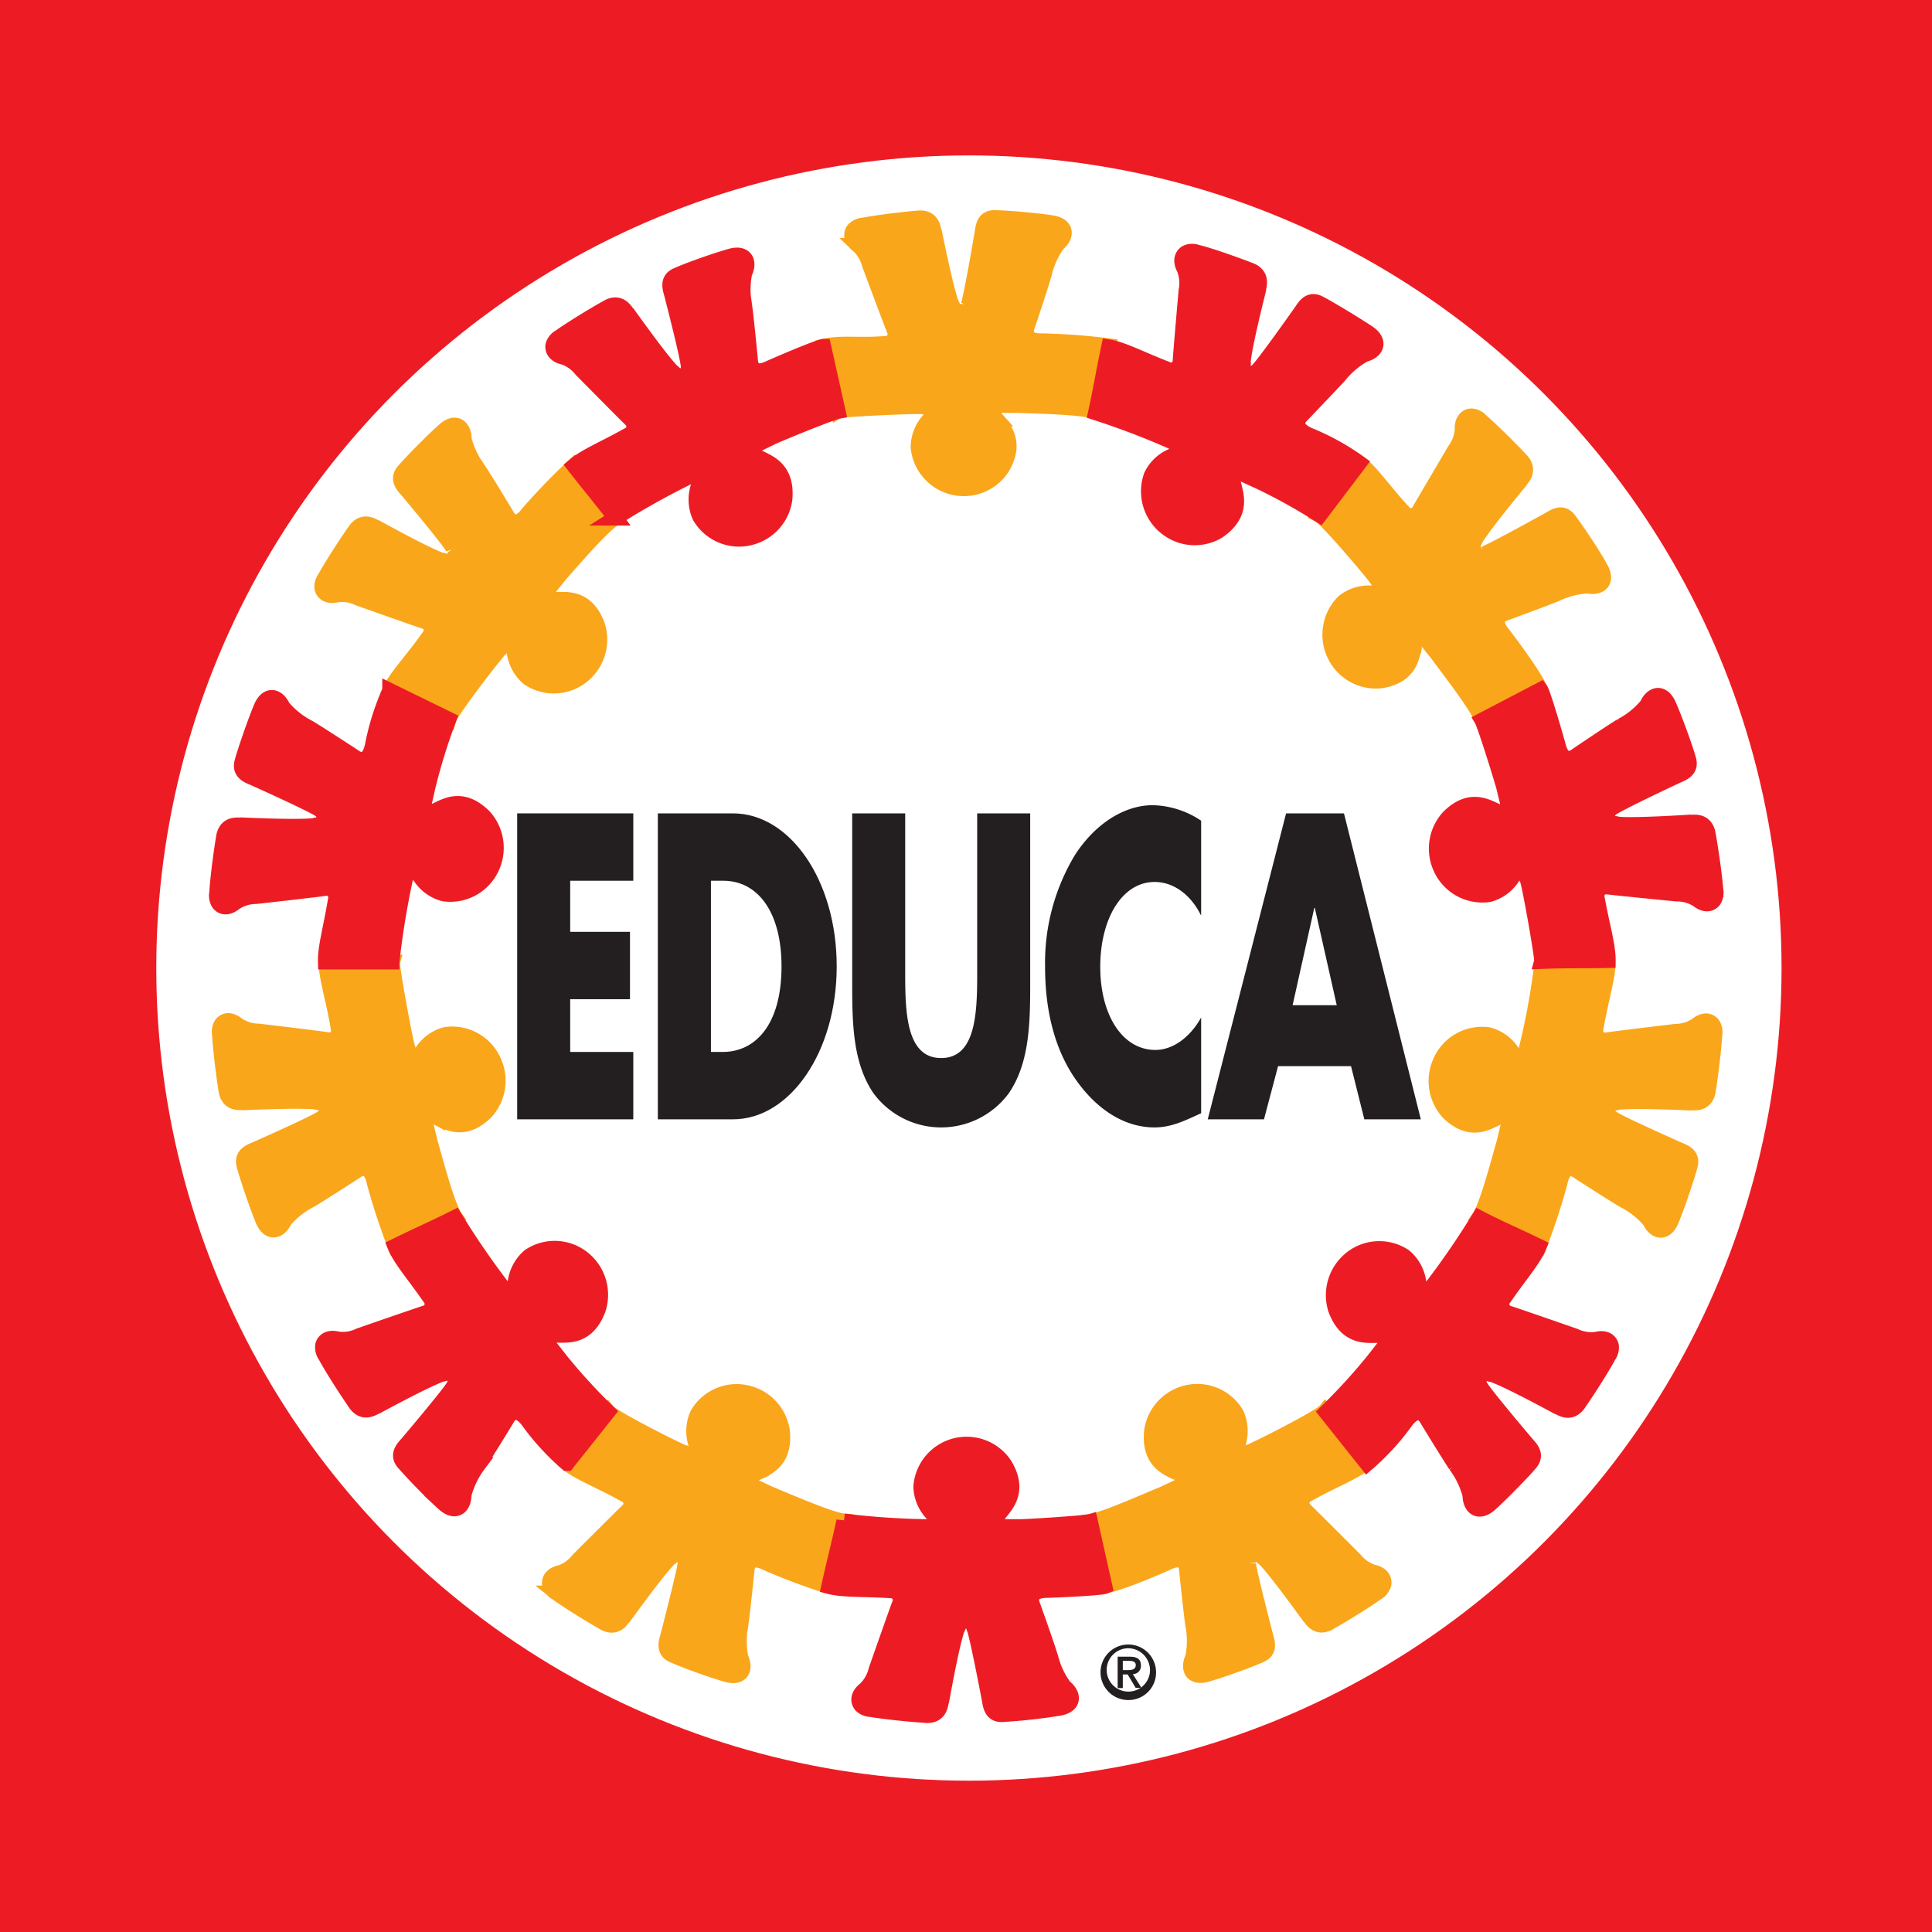 <svg xmlns="http://www.w3.org/2000/svg" viewBox="0 0 221.97 221.97"><rect x="0" y="0" width="221.97" height="221.97" fill="#333333" stroke="none"/><defs><style>.cls-1,.cls-7{fill:#ed1c24;}.cls-2{fill:#fff;}.cls-3,.cls-6,.cls-8{fill:none;}.cls-3{stroke:#fff;stroke-linejoin:round;stroke-width:1.13px;}.cls-4{fill:#231f20;}.cls-4,.cls-5,.cls-6,.cls-7,.cls-8{fill-rule:evenodd;}.cls-5{fill:#faa61a;}.cls-6{stroke:#faa61a;}.cls-6,.cls-8{stroke-miterlimit:3.86;stroke-width:1.74px;}.cls-8{stroke:#ed1c24;}</style></defs><g id="Layer_2" data-name="Layer 2"><g id="Layer_1-2" data-name="Layer 1"><polygon class="cls-1" points="0 0 221.97 0 221.97 221.97 0 221.97 0 0 0 0"/><circle class="cls-2" cx="111.32" cy="111.22" r="92.8"/><circle class="cls-3" cx="111.32" cy="111.22" r="92.8"/><path class="cls-4" d="M129,192.38h.56l.92,1.54h.67l-1-1.58a.92.92,0,0,0,.93-1c0-.73-.44-1-1.31-1h-1.36v3.6H129Zm0-.5v-1.06h.71c.36,0,.78.05.78.49s-.39.57-.83.57Zm3.82.18a3.19,3.19,0,1,0-3.18,3.26A3.16,3.16,0,0,0,132.82,192.06Zm-.7,0a2.49,2.49,0,1,1-2.48-2.69A2.52,2.52,0,0,1,132.12,192.06Z"/><path class="cls-5" d="M79.39,167.08a.72.72,0,0,0,.64-.69l-.07-.47a4.7,4.7,0,0,1,.17-3.43,5.2,5.2,0,0,1,6-2.38,5.3,5.3,0,0,1,3.76,4.38c.32,3.49-1.89,4.21-3,4.76a1.08,1.08,0,0,0-.61.78.89.89,0,0,0,.54.83l1.65.78c2.43,1,7,3,8.51,3.12l-1.76,7.5a71.47,71.47,0,0,1-7.14-2.67c-1.53-.77-2.23-.23-2.28.93,0,0-.44,4.36-.69,6.12a10,10,0,0,0,0,3.82c.63,1.3.08,2.46-1.71,1.9-2-.58-5.05-1.72-6-2.16-1.21-.47-.87-1.52-.68-2.18,0,0,2-7.71,2-8.4a.92.92,0,0,0-1.57-.74s-.5.06-5.36,6.76c-.21.1-.78,1.6-2.28.87-2.55-1.45-5.07-3.11-5.52-3.47a1.63,1.63,0,0,1-.83-.95c-.11-.54.18-1.2,1.25-1.41a4.41,4.41,0,0,0,2-1.44s5.37-5.37,5.77-5.73a1.08,1.08,0,0,0-.34-1.76c-2.72-1.55-5.41-2.55-6.66-3.63,1.95-2.56,3-3.83,4.68-5.94.61.74,8.21,4.59,8.82,4.75A.91.91,0,0,0,79.39,167.08Z"/><path class="cls-6" d="M79.39,167.08a.72.72,0,0,0,.64-.69l-.07-.47a4.7,4.7,0,0,1,.17-3.43,5.2,5.2,0,0,1,6-2.38,5.3,5.3,0,0,1,3.76,4.38c.32,3.49-1.89,4.21-3,4.76a1.08,1.08,0,0,0-.61.78.89.89,0,0,0,.54.83l1.65.78c2.43,1,7,3,8.51,3.12l-1.76,7.5a71.47,71.47,0,0,1-7.14-2.67c-1.53-.77-2.23-.23-2.28.93,0,0-.44,4.36-.69,6.12a10,10,0,0,0,0,3.82c.63,1.3.08,2.46-1.71,1.9-2-.58-5.05-1.72-6-2.16-1.21-.47-.87-1.52-.68-2.18,0,0,2-7.71,2-8.4a.92.92,0,0,0-1.57-.74s-.5.06-5.36,6.76c-.21.1-.78,1.6-2.28.87-2.55-1.45-5.07-3.11-5.52-3.47a1.63,1.63,0,0,1-.83-.95c-.11-.54.18-1.2,1.25-1.41a4.41,4.41,0,0,0,2-1.44s5.37-5.37,5.77-5.73a1.08,1.08,0,0,0-.34-1.76c-2.72-1.55-5.41-2.55-6.66-3.63,1.95-2.56,3-3.83,4.68-5.94.61.74,8.21,4.59,8.82,4.75A.91.91,0,0,0,79.39,167.08Z"/><path class="cls-5" d="M47.22,121.14a.71.71,0,0,0,.93.07l.32-.35a4.63,4.63,0,0,1,2.76-2,5.23,5.23,0,0,1,5.57,3.24,5.33,5.33,0,0,1-1,5.69c-2.5,2.44-4.43,1.14-5.52.64a1.05,1.05,0,0,0-1,0,.89.89,0,0,0-.31.94l.43,1.79c.73,2.56,2,7.41,2.89,8.67l-6.9,3.29s-1.48-3.8-2.39-7.3c-.36-1.7-1.21-1.91-2.14-1.23,0,0-3.65,2.37-5.17,3.28a9.61,9.61,0,0,0-3,2.36c-.61,1.31-1.85,1.6-2.53-.16-.78-1.92-1.82-5.07-2.09-6.11-.39-1.26.63-1.64,1.26-1.9,0,0,7.24-3.2,7.74-3.68a.93.93,0,0,0-.41-1.7s-.35-.36-8.57,0c-.2-.11-1.73.38-2.09-1.26-.47-2.92-.75-5.94-.76-6.52a1.64,1.64,0,0,1,.22-1.25c.35-.43,1-.61,1.87.11a4.44,4.44,0,0,0,2.39.72s7.51.89,8,1a1.08,1.08,0,0,0,1.14-1.38c-.49-3.11-1.42-5.87-1.36-7.54,3.19-.05,4.9,0,7.58,0-.11.36,1.52,9.33,1.78,9.91A1,1,0,0,0,47.22,121.14Z"/><path class="cls-6" d="M47.22,121.14a.71.71,0,0,0,.93.07l.32-.35a4.63,4.63,0,0,1,2.76-2,5.23,5.23,0,0,1,5.57,3.24,5.33,5.33,0,0,1-1,5.69c-2.5,2.44-4.43,1.14-5.52.64a1.05,1.05,0,0,0-1,0,.89.89,0,0,0-.31.94l.43,1.79c.73,2.56,2,7.41,2.89,8.67l-6.9,3.29s-1.48-3.8-2.39-7.3c-.36-1.7-1.21-1.91-2.14-1.23,0,0-3.65,2.37-5.17,3.28a9.61,9.61,0,0,0-3,2.36c-.61,1.31-1.85,1.6-2.53-.16-.78-1.92-1.82-5.07-2.09-6.11-.39-1.26.63-1.64,1.26-1.9,0,0,7.24-3.2,7.74-3.68a.93.93,0,0,0-.41-1.7s-.35-.36-8.57,0c-.2-.11-1.73.38-2.09-1.26-.47-2.92-.75-5.94-.76-6.52a1.64,1.64,0,0,1,.22-1.25c.35-.43,1-.61,1.87.11a4.44,4.44,0,0,0,2.39.72s7.51.89,8,1a1.08,1.08,0,0,0,1.14-1.38c-.49-3.11-1.42-5.87-1.36-7.54,3.19-.05,4.9,0,7.58,0-.11.36,1.52,9.33,1.78,9.91A1,1,0,0,0,47.22,121.14Z"/><path class="cls-7" d="M58.2,148.12a.71.71,0,0,0,.87-.34l.13-.46a4.75,4.75,0,0,1,1.62-3,5.21,5.21,0,0,1,6.42.48,5.35,5.35,0,0,1,1.5,5.59c-1.21,3.29-3.5,3-4.7,3a1.07,1.07,0,0,0-.89.43.9.9,0,0,0,.13,1l1.19,1.52a67.36,67.36,0,0,0,5.38,5.87l-4.71,5.92a28.45,28.45,0,0,1-4.47-4.89c-1.05-1.37-1.91-1.19-2.46-.16,0,0-2.27,3.73-3.25,5.21a10,10,0,0,0-1.66,3.43c0,1.45-1,2.25-2.35,1a63.79,63.79,0,0,1-4.51-4.59c-.89-.95-.13-1.75.33-2.26,0,0,5.14-6.05,5.39-6.7a.94.94,0,0,0-1.1-1.36s-.48-.16-7.73,3.75c-.23,0-1.4,1.1-2.43-.22-1.67-2.42-3.23-5-3.49-5.54a1.71,1.71,0,0,1-.33-1.22c.13-.54.67-1,1.73-.73a4.3,4.3,0,0,0,2.46-.39s7.15-2.49,7.67-2.63a1.08,1.08,0,0,0,.44-1.74c-1.78-2.59-3.38-4.38-4-5.91,2.9-1.42,4.39-2.05,6.88-3.3a92.9,92.9,0,0,0,5.39,7.87A.93.93,0,0,0,58.2,148.12Z"/><path class="cls-8" d="M58.2,148.12a.71.71,0,0,0,.87-.34l.13-.46a4.75,4.75,0,0,1,1.62-3,5.21,5.21,0,0,1,6.42.48,5.35,5.35,0,0,1,1.5,5.59c-1.21,3.29-3.5,3-4.7,3a1.07,1.07,0,0,0-.89.43.9.9,0,0,0,.13,1l1.19,1.52a67.36,67.36,0,0,0,5.38,5.87l-4.71,5.92a28.45,28.45,0,0,1-4.47-4.89c-1.05-1.37-1.91-1.19-2.46-.16,0,0-2.27,3.73-3.25,5.21a10,10,0,0,0-1.66,3.43c0,1.45-1,2.25-2.35,1a63.79,63.79,0,0,1-4.51-4.59c-.89-.95-.13-1.75.33-2.26,0,0,5.14-6.05,5.39-6.7a.94.94,0,0,0-1.1-1.36s-.48-.16-7.73,3.75c-.23,0-1.4,1.1-2.43-.22-1.67-2.42-3.23-5-3.49-5.54a1.71,1.71,0,0,1-.33-1.22c.13-.54.67-1,1.73-.73a4.3,4.3,0,0,0,2.46-.39s7.15-2.49,7.67-2.63a1.08,1.08,0,0,0,.44-1.74c-1.78-2.59-3.38-4.38-4-5.91,2.9-1.42,4.39-2.05,6.88-3.3a92.9,92.9,0,0,0,5.39,7.87A.93.93,0,0,0,58.2,148.12Z"/><path class="cls-5" d="M142.8,167.06a.71.71,0,0,1-.63-.69l.07-.47a4.81,4.81,0,0,0-.17-3.43,5.22,5.22,0,0,0-6-2.38,5.3,5.3,0,0,0-3.76,4.38c-.32,3.5,1.88,4.21,2.95,4.76a1.05,1.05,0,0,1,.61.78.88.88,0,0,1-.53.83l-1.65.78c-2.44,1-6.89,3-8.42,3.19l1.63,7.42s1.61-.21,7.17-2.66c1.54-.77,2.23-.23,2.28.93,0,0,.45,4.36.69,6.13a9.57,9.57,0,0,1,0,3.81c-.63,1.3-.07,2.46,1.71,1.9,2-.58,5.06-1.72,6-2.16,1.21-.47.86-1.52.67-2.18,0,0-2-7.71-2-8.4a.92.92,0,0,1,1.57-.74s.5.06,5.35,6.76c.21.1.79,1.61,2.28.87,2.55-1.45,5.07-3.11,5.53-3.46a1.65,1.65,0,0,0,.82-1c.12-.54-.17-1.2-1.25-1.41a4.55,4.55,0,0,1-2.05-1.43s-5.37-5.38-5.77-5.74a1.08,1.08,0,0,1,.35-1.76c2.72-1.55,5.4-2.55,6.65-3.63-1.95-2.56-3-3.83-4.68-5.93-.61.73-8.21,4.58-8.81,4.74A.94.94,0,0,1,142.8,167.06Z"/><path class="cls-6" d="M142.8,167.06a.71.71,0,0,1-.63-.69l.07-.47a4.81,4.81,0,0,0-.17-3.43,5.22,5.22,0,0,0-6-2.38,5.3,5.3,0,0,0-3.76,4.38c-.32,3.5,1.88,4.21,2.95,4.76a1.05,1.05,0,0,1,.61.78.88.88,0,0,1-.53.83l-1.65.78c-2.44,1-6.89,3-8.42,3.19l1.63,7.42s1.61-.21,7.17-2.66c1.54-.77,2.23-.23,2.28.93,0,0,.45,4.36.69,6.13a9.57,9.57,0,0,1,0,3.81c-.63,1.3-.07,2.46,1.71,1.9,2-.58,5.06-1.72,6-2.16,1.21-.47.86-1.52.67-2.18,0,0-2-7.71-2-8.4a.92.92,0,0,1,1.57-.74s.5.06,5.35,6.76c.21.1.79,1.61,2.28.87,2.55-1.45,5.07-3.11,5.53-3.46a1.65,1.65,0,0,0,.82-1c.12-.54-.17-1.2-1.25-1.41a4.55,4.55,0,0,1-2.05-1.43s-5.37-5.38-5.77-5.74a1.08,1.08,0,0,1,.35-1.76c2.72-1.55,5.4-2.55,6.65-3.63-1.95-2.56-3-3.83-4.68-5.93-.61.73-8.21,4.58-8.81,4.74A.94.94,0,0,1,142.8,167.06Z"/><path class="cls-5" d="M175,121.17a.71.71,0,0,1-.93.07l-.32-.35a4.63,4.63,0,0,0-2.76-2,5.23,5.23,0,0,0-5.57,3.24,5.36,5.36,0,0,0,1,5.7c2.51,2.43,4.44,1.13,5.53.63a1.05,1.05,0,0,1,1,0,.92.92,0,0,1,.31.95l-.43,1.78c-.73,2.56-2,7.41-2.89,8.68l6.9,3.28a75.78,75.78,0,0,0,2.39-7.3c.35-1.7,1.21-1.91,2.14-1.22,0,0,3.65,2.36,5.17,3.27a9.61,9.61,0,0,1,3,2.36c.61,1.31,1.85,1.6,2.53-.16.78-1.92,1.82-5.07,2.09-6.11.39-1.26-.63-1.64-1.27-1.9,0,0-7.23-3.2-7.73-3.68a.93.93,0,0,1,.41-1.7s.35-.36,8.57,0c.2-.1,1.73.38,2.09-1.26.47-2.92.75-5.94.76-6.52a1.64,1.64,0,0,0-.22-1.25c-.35-.42-1-.61-1.87.11a4.44,4.44,0,0,1-2.39.72s-7.51.89-8,1a1.08,1.08,0,0,1-1.15-1.37c.5-3.12,1.54-6.39,1.36-7.78-3.19,0-4.85,0-7.53,0a78.78,78.78,0,0,1-1.82,10.12A1,1,0,0,1,175,121.17Z"/><path class="cls-6" d="M175,121.17a.71.71,0,0,1-.93.07l-.32-.35a4.63,4.63,0,0,0-2.76-2,5.23,5.23,0,0,0-5.57,3.24,5.36,5.36,0,0,0,1,5.7c2.51,2.43,4.44,1.13,5.53.63a1.05,1.05,0,0,1,1,0,.92.92,0,0,1,.31.95l-.43,1.78c-.73,2.56-2,7.41-2.89,8.68l6.9,3.28a75.78,75.78,0,0,0,2.39-7.3c.35-1.7,1.21-1.91,2.14-1.22,0,0,3.65,2.36,5.17,3.27a9.61,9.61,0,0,1,3,2.36c.61,1.31,1.85,1.6,2.53-.16.78-1.92,1.82-5.07,2.09-6.11.39-1.26-.63-1.64-1.27-1.9,0,0-7.23-3.2-7.73-3.68a.93.93,0,0,1,.41-1.7s.35-.36,8.57,0c.2-.1,1.73.38,2.09-1.26.47-2.92.75-5.94.76-6.52a1.64,1.64,0,0,0-.22-1.25c-.35-.42-1-.61-1.87.11a4.44,4.44,0,0,1-2.39.72s-7.51.89-8,1a1.08,1.08,0,0,1-1.15-1.37c.5-3.12,1.54-6.39,1.36-7.78-3.19,0-4.85,0-7.53,0a78.78,78.78,0,0,1-1.82,10.12A1,1,0,0,1,175,121.17Z"/><path class="cls-7" d="M164,148.15a.71.71,0,0,1-.87-.34l-.13-.46a4.72,4.72,0,0,0-1.63-3,5.2,5.2,0,0,0-6.41.48,5.37,5.37,0,0,0-1.51,5.59c1.22,3.29,3.51,3,4.71,3a1.05,1.05,0,0,1,.89.44.89.89,0,0,1-.13,1l-1.19,1.52a67.36,67.36,0,0,1-5.38,5.87l4.71,5.92a28,28,0,0,0,4.47-4.89c1.05-1.37,1.91-1.19,2.46-.16,0,0,2.27,3.73,3.25,5.21a10,10,0,0,1,1.66,3.43c0,1.45,1,2.25,2.35,1,1.53-1.39,3.82-3.77,4.51-4.59.89-1,.13-1.75-.33-2.27,0,0-5.14-6.05-5.39-6.7a.93.93,0,0,1,1.1-1.35s.48-.17,7.73,3.74c.23,0,1.4,1.1,2.43-.22,1.67-2.42,3.23-5,3.48-5.54a1.67,1.67,0,0,0,.34-1.22c-.13-.54-.67-1-1.73-.72a4.46,4.46,0,0,1-2.47-.4s-7.14-2.49-7.66-2.63a1.08,1.08,0,0,1-.44-1.74c1.78-2.59,3.38-4.38,4-5.91-2.9-1.42-4.39-2-6.88-3.3a92.9,92.9,0,0,1-5.39,7.87A.9.9,0,0,1,164,148.15Z"/><path class="cls-8" d="M164,148.15a.71.71,0,0,1-.87-.34l-.13-.46a4.72,4.72,0,0,0-1.63-3,5.2,5.2,0,0,0-6.41.48,5.37,5.37,0,0,0-1.51,5.59c1.22,3.29,3.51,3,4.71,3a1.05,1.05,0,0,1,.89.44.89.89,0,0,1-.13,1l-1.19,1.52a67.36,67.36,0,0,1-5.38,5.87l4.71,5.92a28,28,0,0,0,4.47-4.89c1.05-1.37,1.91-1.19,2.46-.16,0,0,2.27,3.73,3.25,5.21a10,10,0,0,1,1.66,3.43c0,1.45,1,2.25,2.35,1,1.53-1.39,3.82-3.77,4.51-4.59.89-1,.13-1.75-.33-2.27,0,0-5.14-6.05-5.39-6.7a.93.93,0,0,1,1.1-1.35s.48-.17,7.73,3.74c.23,0,1.4,1.1,2.43-.22,1.67-2.42,3.23-5,3.48-5.54a1.67,1.67,0,0,0,.34-1.22c-.13-.54-.67-1-1.73-.72a4.46,4.46,0,0,1-2.47-.4s-7.14-2.49-7.66-2.63a1.08,1.08,0,0,1-.44-1.74c1.78-2.59,3.38-4.38,4-5.91-2.9-1.42-4.39-2-6.88-3.3a92.9,92.9,0,0,1-5.39,7.87A.9.9,0,0,1,164,148.15Z"/><path class="cls-7" d="M107.13,175.24a.74.74,0,0,0,.27-.91l-.26-.39a4.69,4.69,0,0,1-1.33-3.16,5.26,5.26,0,0,1,9.64-2.47c1.79,3,.11,4.62-.62,5.58a1,1,0,0,0-.21,1,.87.87,0,0,0,.84.52h1.92c2.88-.12,7.5-.47,7.89-.59l1.66,7.44s-.51.22-6.58.45c-1.72,0-2.11.77-1.66,1.84,0,0,1.48,4.12,2,5.82a9.79,9.79,0,0,0,1.62,3.45c1.13.89,1.13,2.18-.72,2.45a63.38,63.38,0,0,1-6.37.7c-1.29.11-1.43-1-1.54-1.67,0,0-1.48-7.83-1.83-8.43a.92.92,0,0,0-1.74,0s-.42.27-1.91,8.44c-.15.18,0,1.79-1.69,1.78-2.92-.19-5.9-.58-6.46-.7a1.62,1.62,0,0,1-1.15-.5c-.34-.43-.36-1.15.51-1.82a4.51,4.51,0,0,0,1.24-2.19s2.52-7.19,2.73-7.69a1.08,1.08,0,0,0-1.06-1.44c-3.12-.2-5.5-.06-7.09-.49.7-3.18,1.14-4.75,1.73-7.5a88,88,0,0,0,9.45.65A.92.92,0,0,0,107.13,175.24Z"/><path class="cls-8" d="M107.13,175.24a.74.74,0,0,0,.27-.91l-.26-.39a4.69,4.69,0,0,1-1.33-3.16,5.26,5.26,0,0,1,9.64-2.47c1.79,3,.11,4.62-.62,5.58a1,1,0,0,0-.21,1,.87.87,0,0,0,.84.52h1.92c2.88-.12,7.5-.47,7.89-.59l1.66,7.44s-.51.22-6.58.45c-1.72,0-2.11.77-1.66,1.84,0,0,1.48,4.12,2,5.82a9.79,9.79,0,0,0,1.62,3.45c1.13.89,1.13,2.18-.72,2.45a63.38,63.38,0,0,1-6.37.7c-1.29.11-1.43-1-1.54-1.67,0,0-1.48-7.83-1.83-8.43a.92.92,0,0,0-1.74,0s-.42.27-1.91,8.44c-.15.18,0,1.79-1.69,1.78-2.92-.19-5.9-.58-6.46-.7a1.62,1.62,0,0,1-1.15-.5c-.34-.43-.36-1.15.51-1.82a4.51,4.51,0,0,0,1.24-2.19s2.52-7.19,2.73-7.69a1.08,1.08,0,0,0-1.06-1.44c-3.12-.2-5.5-.06-7.09-.49.7-3.18,1.14-4.75,1.73-7.5a88,88,0,0,0,9.45.65A.92.92,0,0,0,107.13,175.24Z"/><path class="cls-5" d="M158.59,67.36a.72.72,0,0,1-.51.79l-.47,0a4.64,4.64,0,0,0-3.25,1,5.34,5.34,0,0,0-.84,6.44,5.25,5.25,0,0,0,5.12,2.62c3.43-.53,3.59-2.86,3.86-4a1,1,0,0,1,.6-.78.87.87,0,0,1,.93.32l1.14,1.43c1.58,2.14,4.57,6,5.1,7.47L177,79.26s-.59-1.53-4.29-6.39c-1.11-1.32-.76-2.13.34-2.46,0,0,4.08-1.49,5.72-2.16a9.62,9.62,0,0,1,3.66-.94c1.4.3,2.38-.52,1.41-2.13-1-1.8-2.88-4.55-3.53-5.4-.75-1.07-1.67-.48-2.26-.13,0,0-6.92,3.85-7.6,4a.94.94,0,0,1-1.09-1.37s-.06-.5,5.2-6.88c.05-.23,1.35-1.16.29-2.44-2-2.15-4.22-4.22-4.67-4.58a1.63,1.63,0,0,0-1.11-.58c-.55,0-1.12.46-1.06,1.57a4.57,4.57,0,0,1-.88,2.36s-3.87,6.56-4.11,7a1.07,1.07,0,0,1-1.78.09c-2.15-2.3-3.75-4.69-5.1-5.65-2,2.53-3,3.86-4.57,6,.86.42,6.4,6.94,6.7,7.5A.94.94,0,0,1,158.59,67.36Z"/><path class="cls-6" d="M158.59,67.36a.72.72,0,0,1-.51.79l-.47,0a4.64,4.64,0,0,0-3.25,1,5.34,5.34,0,0,0-.84,6.44,5.25,5.25,0,0,0,5.12,2.62c3.43-.53,3.59-2.86,3.86-4a1,1,0,0,1,.6-.78.87.87,0,0,1,.93.32l1.14,1.43c1.58,2.14,4.57,6,5.1,7.47L177,79.26s-.59-1.53-4.29-6.39c-1.11-1.32-.76-2.13.34-2.46,0,0,4.08-1.49,5.72-2.16a9.62,9.62,0,0,1,3.66-.94c1.4.3,2.38-.52,1.41-2.13-1-1.8-2.88-4.55-3.53-5.4-.75-1.07-1.67-.48-2.26-.13,0,0-6.92,3.85-7.6,4a.94.94,0,0,1-1.09-1.37s-.06-.5,5.2-6.88c.05-.23,1.35-1.16.29-2.44-2-2.15-4.22-4.22-4.67-4.58a1.63,1.63,0,0,0-1.11-.58c-.55,0-1.12.46-1.06,1.57a4.57,4.57,0,0,1-.88,2.36s-3.87,6.56-4.11,7a1.07,1.07,0,0,1-1.78.09c-2.15-2.3-3.75-4.69-5.1-5.65-2,2.53-3,3.86-4.57,6,.86.42,6.4,6.94,6.7,7.5A.94.94,0,0,1,158.59,67.36Z"/><path class="cls-5" d="M106.72,46.93a.71.71,0,0,1,.29.89l-.25.4a4.66,4.66,0,0,0-1.26,3.19,5.26,5.26,0,0,0,9.68,2.27c1.73-3,0-4.62-.73-5.57a1.06,1.06,0,0,1-.23-1,.87.87,0,0,1,.83-.54h1.82c2.63.09,7.61.2,9,.73l1.49-7.56a74.22,74.22,0,0,0-7.6-.57c-1.71.06-2.12-.72-1.69-1.8,0,0,1.39-4.15,1.89-5.86a9.75,9.75,0,0,1,1.56-3.48c1.11-.91,1.08-2.2-.77-2.44-2-.3-5.31-.56-6.38-.57-1.3-.08-1.42,1-1.52,1.7,0,0-1.32,7.86-1.66,8.47a.92.92,0,0,1-1.73,0s-.43-.26-2.08-8.39c-.16-.18-.06-1.79-1.72-1.75-2.92.24-5.9.7-6.45.83a1.61,1.61,0,0,0-1.14.52c-.33.44-.34,1.16.55,1.81a4.51,4.51,0,0,1,1.27,2.16s2.67,7.15,2.89,7.64a1.08,1.08,0,0,1-1,1.46c-3.11.26-5-.14-7.11.32.72,3.15.92,4.79,1.59,7.42.32-.2,9.14-.6,9.76-.49A.92.92,0,0,1,106.72,46.93Z"/><path class="cls-6" d="M106.72,46.93a.71.71,0,0,1,.29.89l-.25.4a4.66,4.66,0,0,0-1.26,3.19,5.26,5.26,0,0,0,9.68,2.27c1.73-3,0-4.62-.73-5.57a1.06,1.06,0,0,1-.23-1,.87.87,0,0,1,.83-.54h1.82c2.63.09,7.61.2,9,.73l1.49-7.56a74.22,74.22,0,0,0-7.6-.57c-1.71.06-2.12-.72-1.69-1.8,0,0,1.39-4.15,1.89-5.86a9.75,9.75,0,0,1,1.56-3.48c1.11-.91,1.08-2.2-.77-2.44-2-.3-5.31-.56-6.38-.57-1.3-.08-1.42,1-1.52,1.7,0,0-1.32,7.86-1.66,8.47a.92.92,0,0,1-1.73,0s-.43-.26-2.08-8.39c-.16-.18-.06-1.79-1.72-1.75-2.92.24-5.9.7-6.45.83a1.61,1.61,0,0,0-1.14.52c-.33.44-.34,1.16.55,1.81a4.51,4.51,0,0,1,1.27,2.16s2.67,7.15,2.89,7.64a1.08,1.08,0,0,1-1,1.46c-3.11.26-5-.14-7.11.32.72,3.15.92,4.79,1.59,7.42.32-.2,9.14-.6,9.76-.49A.92.92,0,0,1,106.72,46.93Z"/><path class="cls-7" d="M135.3,51.16a.72.72,0,0,1-.12.93l-.41.25a4.62,4.62,0,0,0-2.5,2.32,5.32,5.32,0,0,0,2,6.17A5.23,5.23,0,0,0,140,61c2.86-2,2-4.16,1.74-5.34a1,1,0,0,1,.2-1,.85.85,0,0,1,1-.12l1.75.8a66.88,66.88,0,0,1,6.94,3.85l4.55-6a27.6,27.6,0,0,0-5.78-3.2c-1.57-.7-1.6-1.59-.75-2.37,0,0,3-3.13,4.22-4.45a9.69,9.69,0,0,1,2.9-2.45c1.39-.34,1.92-1.51.35-2.54s-4.54-2.83-5.5-3.31c-1.13-.64-1.71.3-2.09.87,0,0-4.57,6.5-5.14,6.9a.92.92,0,0,1-1.56-.75s-.28-.42,1.73-8.47c-.07-.23.71-1.64-.8-2.33-2.73-1.06-5.61-2-6.17-2.08a1.59,1.59,0,0,0-1.25,0c-.49.25-.81.9-.28,1.87a4.55,4.55,0,0,1,.22,2.51s-.67,7.61-.68,8.15a1.06,1.06,0,0,1-1.56.85c-2.92-1.12-5-2.25-6.65-2.52-.67,3.18-.91,4.79-1.51,7.54a90,90,0,0,1,8.86,3.38A.9.9,0,0,1,135.3,51.16Z"/><path class="cls-8" d="M135.3,51.16a.72.72,0,0,1-.12.93l-.41.25a4.62,4.62,0,0,0-2.5,2.32,5.32,5.32,0,0,0,2,6.17A5.23,5.23,0,0,0,140,61c2.86-2,2-4.16,1.74-5.34a1,1,0,0,1,.2-1,.85.85,0,0,1,1-.12l1.75.8a66.88,66.88,0,0,1,6.94,3.85l4.55-6a27.6,27.6,0,0,0-5.78-3.2c-1.57-.7-1.6-1.59-.75-2.37,0,0,3-3.13,4.22-4.45a9.69,9.69,0,0,1,2.9-2.45c1.39-.34,1.92-1.51.35-2.54s-4.54-2.83-5.5-3.31c-1.13-.64-1.71.3-2.09.87,0,0-4.57,6.5-5.14,6.9a.92.92,0,0,1-1.56-.75s-.28-.42,1.73-8.47c-.07-.23.71-1.64-.8-2.33-2.73-1.06-5.61-2-6.17-2.08a1.59,1.59,0,0,0-1.25,0c-.49.25-.81.9-.28,1.87a4.55,4.55,0,0,1,.22,2.51s-.67,7.61-.68,8.15a1.06,1.06,0,0,1-1.56.85c-2.92-1.12-5-2.25-6.65-2.52-.67,3.18-.91,4.79-1.51,7.54a90,90,0,0,1,8.86,3.38A.9.9,0,0,1,135.3,51.16Z"/><path class="cls-7" d="M175.08,100.34a.72.72,0,0,0-.94,0l-.31.36a4.69,4.69,0,0,1-2.71,2.06,5.25,5.25,0,0,1-5.64-3.13,5.35,5.35,0,0,1,.93-5.72c2.46-2.48,4.41-1.22,5.51-.74a1.05,1.05,0,0,0,1,0,.87.87,0,0,0,.29-.94l-.46-1.89c-.81-2.79-2.26-7.24-2.47-7.59L177,79.24s.33.45,2,6.34c.39,1.69,1.25,1.89,2.17,1.18,0,0,3.6-2.44,5.1-3.37A9.52,9.52,0,0,0,189.23,81c.58-1.32,1.83-1.63,2.54.12.82,1.9,1.92,5,2.21,6.06.41,1.25-.6,1.65-1.23,1.92,0,0-7.17,3.35-7.66,3.84a.93.93,0,0,0,.44,1.69s.36.35,8.57-.16c.21.1,1.72-.42,2.12,1.22.52,2.9.87,5.92.89,6.5a1.67,1.67,0,0,1-.2,1.25c-.34.44-1,.63-1.87-.06a4.36,4.36,0,0,0-2.41-.68s-7.52-.74-8-.82a1.07,1.07,0,0,0-1.12,1.39c.56,3.11,1.27,5.41,1.24,7.07-3.22.07-4.84,0-7.62.11.1-.36-1.4-8.84-1.66-9.42A1,1,0,0,0,175.08,100.34Z"/><path class="cls-8" d="M175.08,100.34a.72.72,0,0,0-.94,0l-.31.36a4.69,4.69,0,0,1-2.71,2.06,5.25,5.25,0,0,1-5.64-3.13,5.35,5.35,0,0,1,.93-5.72c2.46-2.48,4.41-1.22,5.51-.74a1.05,1.05,0,0,0,1,0,.87.87,0,0,0,.29-.94l-.46-1.89c-.81-2.79-2.26-7.24-2.47-7.59L177,79.24s.33.45,2,6.34c.39,1.69,1.25,1.89,2.17,1.18,0,0,3.6-2.44,5.1-3.37A9.52,9.52,0,0,0,189.23,81c.58-1.32,1.83-1.63,2.54.12.82,1.9,1.92,5,2.21,6.06.41,1.25-.6,1.65-1.23,1.92,0,0-7.17,3.35-7.66,3.84a.93.93,0,0,0,.44,1.69s.36.35,8.57-.16c.21.1,1.72-.42,2.12,1.22.52,2.9.87,5.92.89,6.5a1.67,1.67,0,0,1-.2,1.25c-.34.44-1,.63-1.87-.06a4.36,4.36,0,0,0-2.41-.68s-7.52-.74-8-.82a1.07,1.07,0,0,0-1.12,1.39c.56,3.11,1.27,5.41,1.24,7.07-3.22.07-4.84,0-7.62.11.1-.36-1.4-8.84-1.66-9.42A1,1,0,0,0,175.08,100.34Z"/><path class="cls-5" d="M58.09,74.09a.72.72,0,0,1,.87.36l.13.45a4.71,4.71,0,0,0,1.61,3,5.21,5.21,0,0,0,6.42-.44,5.34,5.34,0,0,0,1.53-5.58c-1.2-3.3-3.49-3-4.69-3a1,1,0,0,1-.88-.44.87.87,0,0,1,.13-1L64.37,66c1.76-2,5-5.76,6.36-6.51l-4.77-6A75.56,75.56,0,0,0,60.64,59c-1,1.36-1.91,1.18-2.45.15,0,0-2.25-3.75-3.23-5.23a10,10,0,0,1-1.64-3.44c0-1.45-1-2.26-2.34-1-1.54,1.38-3.84,3.75-4.54,4.57-.89.95-.14,1.75.32,2.26,0,0,5.11,6.08,5.35,6.74A.93.93,0,0,1,51,64.43s-.47.17-7.7-3.79c-.23,0-1.39-1.1-2.43.21-1.69,2.41-3.26,5-3.52,5.52A1.67,1.67,0,0,0,37,67.59c.13.54.67,1,1.73.74a4.35,4.35,0,0,1,2.46.4s7.13,2.53,7.65,2.68a1.08,1.08,0,0,1,.43,1.74c-1.8,2.58-3.8,4.64-4.47,6.16,2.85,1.47,4.33,2.17,6.75,3.34.24-.93,5.47-7.7,5.95-8.11A1,1,0,0,1,58.09,74.09Z"/><path class="cls-6" d="M58.09,74.09a.72.72,0,0,1,.87.36l.13.45a4.71,4.71,0,0,0,1.61,3,5.21,5.21,0,0,0,6.42-.44,5.34,5.34,0,0,0,1.53-5.58c-1.2-3.3-3.49-3-4.69-3a1,1,0,0,1-.88-.44.87.87,0,0,1,.13-1L64.37,66c1.76-2,5-5.76,6.36-6.51l-4.77-6A75.56,75.56,0,0,0,60.64,59c-1,1.36-1.91,1.18-2.45.15,0,0-2.25-3.75-3.23-5.23a10,10,0,0,1-1.64-3.44c0-1.45-1-2.26-2.34-1-1.54,1.38-3.84,3.75-4.54,4.57-.89.95-.14,1.75.32,2.26,0,0,5.11,6.08,5.35,6.74A.93.93,0,0,1,51,64.43s-.47.17-7.7-3.79c-.23,0-1.39-1.1-2.43.21-1.69,2.41-3.26,5-3.52,5.52A1.67,1.67,0,0,0,37,67.59c.13.54.67,1,1.73.74a4.35,4.35,0,0,1,2.46.4s7.13,2.53,7.65,2.68a1.08,1.08,0,0,1,.43,1.74c-1.8,2.58-3.8,4.64-4.47,6.16,2.85,1.47,4.33,2.17,6.75,3.34.24-.93,5.47-7.7,5.95-8.11A1,1,0,0,1,58.09,74.09Z"/><path class="cls-7" d="M47,100.4a.72.72,0,0,1,.94-.06l.31.35a4.65,4.65,0,0,0,2.75,2,5.25,5.25,0,0,0,5.59-3.21,5.36,5.36,0,0,0-1-5.7c-2.49-2.45-4.42-1.17-5.52-.67a1,1,0,0,1-1,0,.87.87,0,0,1-.31-.94l.43-1.89a67.51,67.51,0,0,1,2.37-7.63l-6.77-3.31a28.52,28.52,0,0,0-2,6.35c-.37,1.7-1.22,1.9-2.15,1.21,0,0-3.64-2.39-5.15-3.3a9.6,9.6,0,0,1-3-2.38c-.6-1.31-1.84-1.6-2.53.15-.79,1.92-1.85,5.06-2.13,6.1-.39,1.25.63,1.64,1.26,1.9,0,0,7.22,3.24,7.72,3.72a.94.94,0,0,1-.42,1.7s-.36.36-8.57,0c-.21.1-1.73-.39-2.1,1.25-.49,2.91-.79,5.93-.8,6.51a1.64,1.64,0,0,0,.22,1.25c.34.43,1,.62,1.87-.09a4.35,4.35,0,0,1,2.39-.72s7.51-.84,8-.94a1.07,1.07,0,0,1,1.14,1.38c-.51,3.11-1.19,5.42-1.14,7.08,3.23,0,4.84,0,7.62,0a95.23,95.23,0,0,1,1.53-9.44A1,1,0,0,1,47,100.4Z"/><path class="cls-8" d="M47,100.4a.72.72,0,0,1,.94-.06l.31.35a4.65,4.65,0,0,0,2.75,2,5.25,5.25,0,0,0,5.59-3.21,5.36,5.36,0,0,0-1-5.7c-2.49-2.45-4.42-1.17-5.52-.67a1,1,0,0,1-1,0,.87.87,0,0,1-.31-.94l.43-1.89a67.51,67.51,0,0,1,2.37-7.63l-6.77-3.31a28.52,28.52,0,0,0-2,6.35c-.37,1.7-1.22,1.9-2.15,1.21,0,0-3.64-2.39-5.15-3.3a9.6,9.6,0,0,1-3-2.38c-.6-1.31-1.84-1.6-2.53.15-.79,1.92-1.85,5.06-2.13,6.1-.39,1.25.63,1.64,1.26,1.9,0,0,7.22,3.24,7.72,3.72a.94.94,0,0,1-.42,1.7s-.36.36-8.57,0c-.21.1-1.73-.39-2.1,1.25-.49,2.91-.79,5.93-.8,6.51a1.64,1.64,0,0,0,.22,1.25c.34.43,1,.62,1.87-.09a4.35,4.35,0,0,1,2.39-.72s7.51-.84,8-.94a1.07,1.07,0,0,1,1.14,1.38c-.51,3.11-1.19,5.42-1.14,7.08,3.23,0,4.84,0,7.62,0a95.23,95.23,0,0,1,1.53-9.44A1,1,0,0,1,47,100.4Z"/><path class="cls-7" d="M79.68,54.72a.72.72,0,0,1,.63.69l-.08.47a4.77,4.77,0,0,0,.15,3.43,5.22,5.22,0,0,0,6,2.41,5.28,5.28,0,0,0,3.78-4.35c.34-3.5-1.86-4.23-2.92-4.78a1.07,1.07,0,0,1-.61-.78.89.89,0,0,1,.54-.83l1.73-.84c2.65-1.14,6.84-2.79,7.38-2.89l-1.66-7.44s-.55,0-6.14,2.44c-1.54.77-2.23.22-2.28-.94,0,0-.41-4.36-.65-6.12a9.77,9.77,0,0,1,0-3.82c.64-1.3.09-2.46-1.7-1.91-2,.57-5.06,1.69-6,2.13-1.22.46-.88,1.51-.69,2.17,0,0,2,7.72,1.93,8.42a.93.93,0,0,1-1.58.73s-.5-.07-5.31-6.79c-.21-.1-.78-1.61-2.28-.88-2.56,1.43-5.09,3.08-5.54,3.43a1.67,1.67,0,0,0-.83.95c-.12.54.17,1.2,1.24,1.42a4.45,4.45,0,0,1,2,1.44s5.34,5.41,5.74,5.77A1.08,1.08,0,0,1,72.15,50c-2.73,1.53-4.94,2.43-6.2,3.51,2,2.57,3.06,3.79,4.75,6A91.7,91.7,0,0,1,79,54.86.94.94,0,0,1,79.68,54.72Z"/><path class="cls-8" d="M79.68,54.72a.72.72,0,0,1,.63.69l-.08.47a4.77,4.77,0,0,0,.15,3.43,5.22,5.22,0,0,0,6,2.41,5.28,5.28,0,0,0,3.78-4.35c.34-3.5-1.86-4.23-2.92-4.78a1.07,1.07,0,0,1-.61-.78.89.89,0,0,1,.54-.83l1.73-.84c2.65-1.14,6.84-2.79,7.38-2.89l-1.66-7.44s-.55,0-6.14,2.44c-1.54.77-2.23.22-2.28-.94,0,0-.41-4.36-.65-6.12a9.77,9.77,0,0,1,0-3.82c.64-1.3.09-2.46-1.7-1.91-2,.57-5.06,1.69-6,2.13-1.22.46-.88,1.51-.69,2.17,0,0,2,7.72,1.93,8.42a.93.93,0,0,1-1.58.73s-.5-.07-5.31-6.79c-.21-.1-.78-1.61-2.28-.88-2.56,1.43-5.09,3.08-5.54,3.43a1.67,1.67,0,0,0-.83.95c-.12.54.17,1.2,1.24,1.42a4.45,4.45,0,0,1,2,1.44s5.34,5.41,5.74,5.77A1.08,1.08,0,0,1,72.15,50c-2.73,1.53-4.94,2.43-6.2,3.51,2,2.57,3.06,3.79,4.75,6A91.7,91.7,0,0,1,79,54.86.94.94,0,0,1,79.68,54.72Z"/><polygon class="cls-4" points="72.76 101.19 72.76 93.45 59.42 93.45 59.42 128.6 72.76 128.6 72.76 120.86 65.51 120.86 65.51 114.8 72.38 114.8 72.38 107.06 65.51 107.06 65.51 101.19 72.76 101.19"/><path class="cls-4" d="M75.58,128.6h8.64c6.5,0,11.91-7.69,11.91-17.58S90.75,93.45,84.22,93.45H75.58Zm6.1-27.41h1.43c3.91,0,6.68,3.54,6.68,9.83,0,6.86-3.11,9.84-6.75,9.84H81.68Z"/><path class="cls-4" d="M112.27,93.45V112c0,4.57-.22,9.56-4.14,9.56s-4.13-5-4.13-9.56V93.45H97.91v19.76c0,4.53.12,9,2.45,12.4a9.66,9.66,0,0,0,15.54,0c2.33-3.4,2.46-7.87,2.46-12.4V93.45Z"/><path class="cls-4" d="M138,94.29a10.39,10.39,0,0,0-5.56-1.78c-3.29,0-6.62,2.15-8.92,5.69a24,24,0,0,0-3.45,12.87c0,5.22,1.18,9.79,3.76,13.29,2.43,3.31,5.53,5.17,8.8,5.17,1.89,0,3.35-.7,5.37-1.63v-11c-1.27,2.29-3.26,3.73-5.25,3.73-3.79,0-6.34-4-6.34-9.55s2.52-9.75,6.25-9.75c2.08,0,4.1,1.35,5.34,3.87Z"/><path class="cls-4" d="M155.22,122.49l1.53,6.11h6.49l-8.83-35.15h-6.65l-9,35.15h6.46l1.62-6.11Zm-1.64-7h-5.07L151,104.31h.06Z"/></g></g></svg>